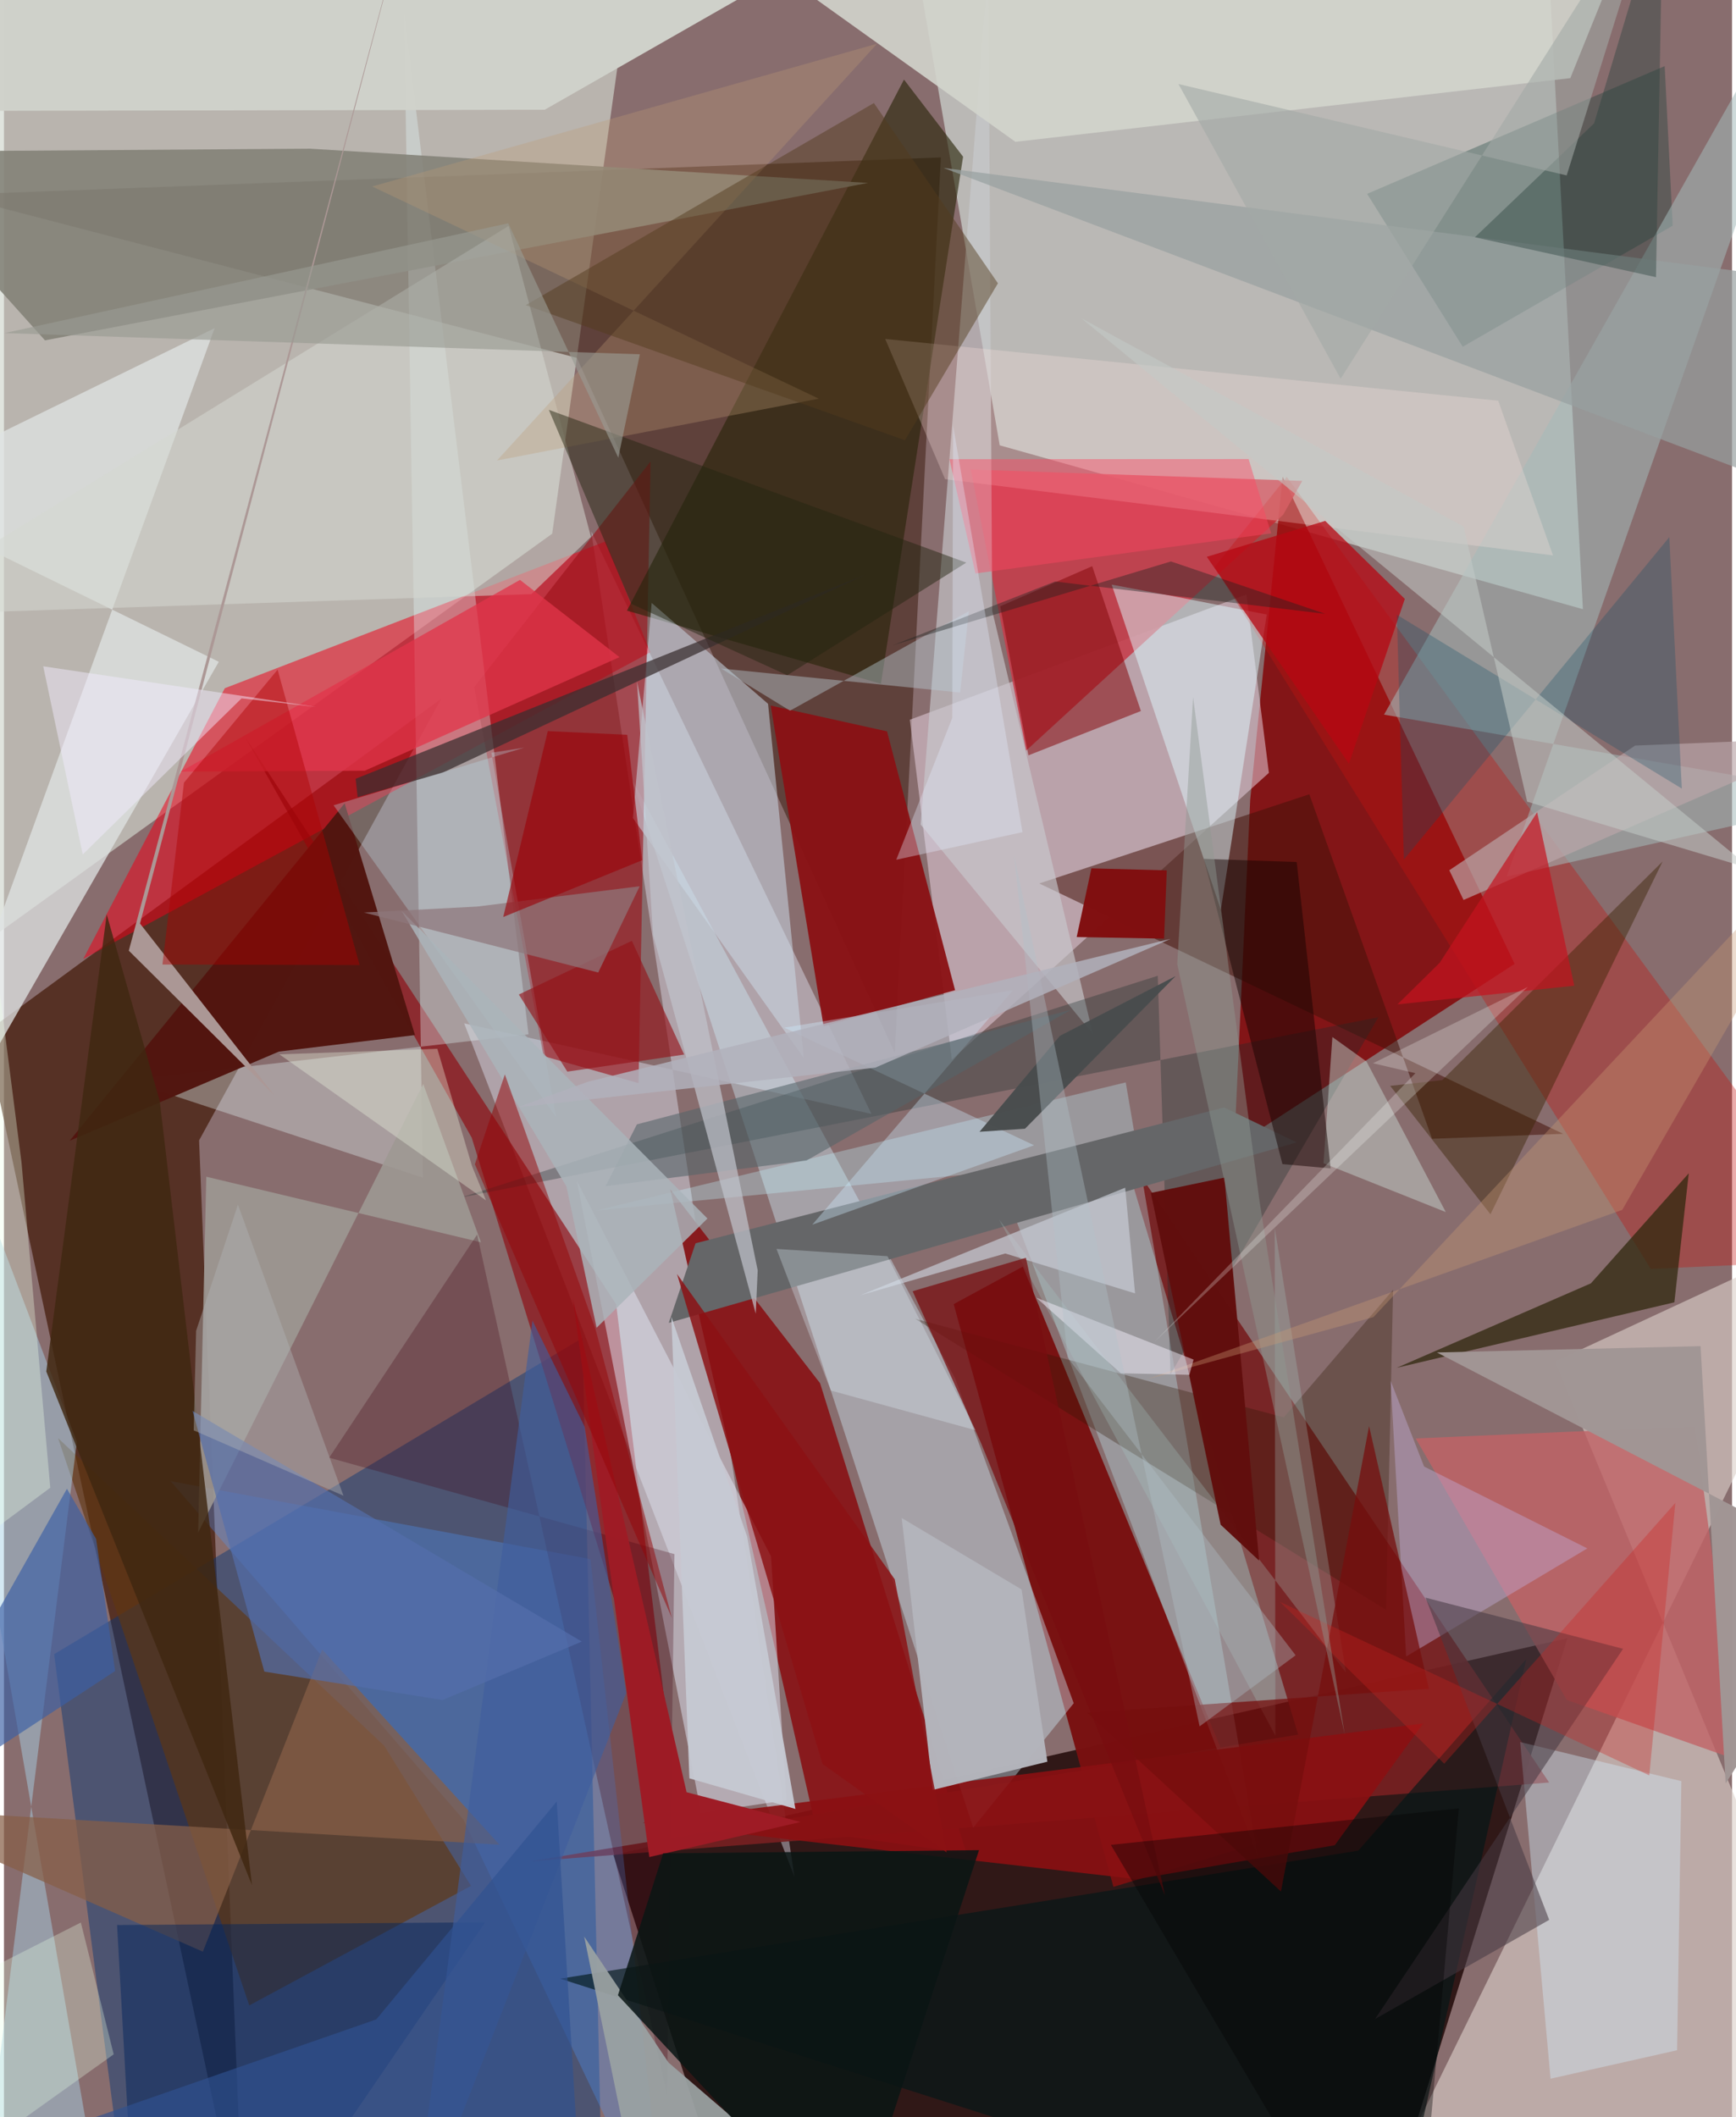 <svg xmlns="http://www.w3.org/2000/svg" width="228" height="278" viewBox="0 0 836 1024"><path fill="#886d6e" d="M0 0h836v1024H0z"/><path fill="#1c0403" fill-opacity=".808" d="M294.789 897.197l461.564-104.859L664.752 1086H355.72z"/><path fill="#d0d6ce" fill-opacity=".671" d="M-22.325-22.355l330.18-24.366-42.635 304.85L-5.032 452.907z"/><path fill="#def0e8" fill-opacity=".576" d="M763.854 294.646L748.096-2.059 443.168-7.707l38.544 223.095z"/><path fill="#421808" fill-opacity=".71" d="M211.54 337.964L-9.022 499.47l125 586.53-21.583-534.43z"/><path fill="#311100" fill-opacity=".467" d="M453.253 76.14L-25.489 94.248l302.633 78.834 153.819 336.133z"/><path fill="#820103" fill-opacity=".808" d="M618.594 230.594L602.9 386.826l-7.727 167.527 135.633-88.154z"/><path fill="#dbd0c9" fill-opacity=".62" d="M665.157 1065.28L898 1016.193 750.463 658.485 898 590.004z"/><path fill="#0a3675" fill-opacity=".463" d="M53.768 1027.598l-29.489-227.54 255.568-152.925L289.93 1086z"/><path fill="#e6ebfd" fill-opacity=".416" d="M222.64 494.965l159.792 412.823-98.31-650.739L419.66 538.762z"/><path fill="#781111" fill-opacity=".98" d="M459.45 630.755l77.28 281.85 70.753-21.276-114.58-278.73z"/><path fill="#e6d2e0" fill-opacity=".529" d="M438.246 348.111l20.317 164.38L611.939 373.8l-10.896-86.246z"/><path fill="#881b1e" fill-opacity=".996" d="M322.332 575.229l70.924 310.884 72.457 10.442-70.895-227.534z"/><path fill="#ee011a" fill-opacity=".533" d="M312.71 315.453L38.346 463.847l68.48-130.971 184.228-71.022z"/><path fill="#772021" fill-opacity=".929" d="M540.695 554.936L747.511 862.13l-493.397 38.206 371.996-61.354z"/><path fill="#cff1fe" fill-opacity=".4" d="M460.15 666.687l57.383 157.105-48.652 60.19-165.086-506.975z"/><path fill="#9a0e16" fill-opacity=".596" d="M261.058 510.807l-33.596-178.48 85.355-109.172-5.847 300.705z"/><path fill="#c53d4b" fill-opacity=".882" d="M494.534 363.002l124.347-114.077 9.2-16.332-160.397-5.513z"/><path fill="#8f070e" fill-opacity=".639" d="M325.527 871.582l-29.352-240.77L116.747 356.6l109.549 193.674z"/><path fill="#e6fbfc" fill-opacity=".341" d="M202.692 569.614L193.55 5.556l60.22 494.726-194.249 22.207z"/><path fill="#521610" fill-opacity=".992" d="M164.817 388.544L31.79 551.73l101.25-43.124 65.806-7.979z"/><path fill="#e0e8f6" fill-opacity=".494" d="M337.292 876.793l41.228-6.098-7.43-117.952-93.925-181.587z"/><path fill="#2a250a" fill-opacity=".627" d="M424.25 330.732l-122.87-35.384 134.025-256.86 28.597 37.31z"/><path fill="#828177" fill-opacity=".882" d="M418.007 88.477L148.063 71.914-62 73.373l81.854 91.245z"/><path fill="#8b1114" fill-opacity=".953" d="M427.197 353.737l32.925 125.18-63.62 17.434-25.576-155.082z"/><path fill="#613611" fill-opacity=".635" d="M26.185 695.586l92.483 274.37 107.277-57.816-41.988-67.803z"/><path fill="#ccdae7" fill-opacity=".537" d="M369.641 340.402l17.288 171.306-82.669-116.054 9.082-104.037z"/><path fill="#c16266" fill-opacity=".796" d="M682.95 695.718l135.231-5.882 21.324 161.757-83.434-29.408z"/><path fill="#431108" fill-opacity=".537" d="M690.893 550.785l-59.397-166.616-130.688 43.13 253.476 121.09z"/><path fill="#c1f2fc" fill-opacity=".322" d="M542.691 523.513l63.838 374.401-125.843-331.342-194.342 18.934z"/><path fill="#dfe3e3" fill-opacity=".757" d="M103.93 320.083L-62 609.217l163.921-450.505L-62 238.93z"/><path fill="#00332d" fill-opacity=".298" d="M659.455 93.755l46.268 73.952 101.566-58.554-3.88-77.179z"/><path fill="#c9cad0" fill-opacity=".627" d="M478.094 295.415l-1.879-312.797-32.73 416.198 83.3 101.324z"/><path fill="#4b96ff" fill-opacity=".306" d="M320.337 1086l-36.588-331.925-203.172-37.722L222.334 880.13z"/><path fill="#c4110f" fill-opacity=".353" d="M796.658 613.689L898 609.239l-277.417-378.59-34.904 43.572z"/><path fill="#a3b9b9" fill-opacity=".545" d="M726.966 423.964L898 385.56l-230.355-39.918L898-62z"/><path fill="#d2d4cd" fill-opacity=".898" d="M757.756 37.796l28.907-71.532L306.686-62 489.301 68.594z"/><path fill="#a8d1e4" fill-opacity=".486" d="M35.271 697.352L-5.32 1021.811l53.232 52.109L-62 440.419z"/><path fill="#cfd1ca" fill-opacity=".992" d="M-62-62l33.067 115.654 290.562-.59L463.073-62z"/><path fill="#d4d8d0" fill-opacity=".537" d="M244.125 109.305l39.836 150.343-28.832 27.722L-62 297.762z"/><path fill="#001717" fill-opacity=".627" d="M672.87 1086l63.55-283.524-81.215 92.622-386.119 61.93z"/><path fill="#def9ff" fill-opacity=".49" d="M610.899 297.234l-43.76-8.584-31.251-5.884 52.81 157.241z"/><path fill="#172c2a" fill-opacity=".314" d="M664.894 492l-443.671 87.16 336.959-107.223 6.161 192.804z"/><path fill="#656668" d="M321.622 639.824l303.76-87.263-35.112-16.934-255.697 65.695z"/><path fill="#8a1012" fill-opacity=".906" d="M547.95 908.904l95.863-16.425 42.723-58.899-377.523 47.965z"/><path fill="#2e270b" fill-opacity=".729" d="M767.722 620.707l47.342-53.238-6.972 62.42-134.327 31.679z"/><path fill="#9e9893" fill-opacity=".894" d="M97.88 569.132l132.874 31.716-27.918-76.57L93.95 741.235z"/><path fill="#d6f1ff" fill-opacity=".38" d="M811.48 861.479l-77.98-18.915 14.704 162.824 61.21-13.755z"/><path fill="#410010" fill-opacity=".275" d="M320.778 1013.173l-91.852-416.086-71.597 107.955 167.035 46.628z"/><path fill="#2d1806" fill-opacity=".314" d="M440.795 637.838l227.832 140.786 3.391-154.772-52.892 61.668z"/><path fill="#cdebfe" fill-opacity=".361" d="M391.054 592.339l107.29-38.411-120.84-56.884 110.609-18.075z"/><path fill="#392e2f" fill-opacity=".725" d="M212.198 373.726l-41.088 11.828-.99-8.884 247.111-98.942z"/><path fill="#875e47" fill-opacity=".722" d="M239.703 892.212L-62 874.492l158.22 69.452 57.721-146.115z"/><path fill="#ffe7e2" fill-opacity=".267" d="M455.297 231.757l-28.97-67.819 296.54 29.87 26.52 74.82z"/><path fill="#00255b" fill-opacity=".471" d="M125.883 1086l-64.117-28.808-7.046-126.117 178.1-1.348z"/><path fill="#9aa1a2" fill-opacity=".937" d="M308.924 1074.302L424.358 1086l-102.837-88.386-40.825-60.949z"/><path fill="#84070b" fill-opacity=".529" d="M526.47 273.846l-44.511 19.4 13.628 72.096 54.433-21.445z"/><path fill="#382202" fill-opacity=".431" d="M695.797 522.43l106.608-105.767-83.278 170.635-48.506-62.099z"/><path fill="#c0aad5" fill-opacity=".435" d="M687.013 709.302l78.97 39.607-87.65 52.289-7.516-133.409z"/><path fill="#3c5fa5" fill-opacity=".663" d="M44.58 744.328l-14.118-24.26L-62 884.14l115.78-75.923z"/><path fill="#cbded6" fill-opacity=".447" d="M642.655 501.568l-4.294 61.056 59.146 23.603-38.353-72.822z"/><path fill="#a5c6c3" fill-opacity=".278" d="M649.22 808.986l-34.463-215.245.331 245.756-133.625-249.572z"/><path fill="#610e0d" fill-opacity=".98" d="M554.822 576.986l35.609-7.425 16.772 185.264-18.612-17.387z"/><path fill="#bc9b74" fill-opacity=".318" d="M394.195 192.821l-216.06-102.63 244.263-69.038L238.532 222.72z"/><path fill="#9e1c26" fill-opacity=".996" d="M312.194 898.2l73.103-16.963-55.053-14.402-55.067-238.879z"/><path fill="#453942" fill-opacity=".549" d="M747.538 928.569L663.26 976.56l120.034-179.095-95.573-24.734z"/><path fill="#b70712" fill-opacity=".749" d="M581.906 269.305l68.749 100.09 27.05-79.724-38.521-37.733z"/><path fill="#b3b4bb" fill-opacity=".988" d="M434.306 734.193l58 34.571 12.474 83.3-55.395 13.644z"/><path fill="#3f5d9e" fill-opacity=".624" d="M301.05 818.83L196.87 1086l58.82-447.264 25.247 51.385z"/><path fill="#bee2f0" fill-opacity=".306" d="M159.451 389.486l107.644 150.82-31.281-176.23 15.904-2.474z"/><path fill="#97a0a0" fill-opacity=".69" d="M898 248.877l-43.846-98.104 21.071-14.911-420.714-54.65z"/><path fill="#0a1615" fill-opacity=".851" d="M409.466 1086l62.241-191.146-152.805 1.54-21.88 68.643z"/><path fill="#3f2710" fill-opacity=".824" d="M75.365 532.525l44.632 379.296-99.524-248.494 29.235-221.058z"/><path fill="#150300" fill-opacity=".486" d="M580.448 415.395l44.938 1.531 16.455 148.203-23.354-2.098z"/><path fill="#e2354a" fill-opacity=".757" d="M297.776 317.832L174.56 372.765l-89.126.456 164.199-92.746z"/><path fill="#a19695" fill-opacity=".988" d="M832.903 862.584l-12.143-211.51-127.52 3.072L898 760.374z"/><path fill="#ac9896" fill-opacity=".996" d="M130.643 529.576L60.402 459.81 199.878-62 65.81 446.685z"/><path fill="#222410" fill-opacity=".475" d="M263.603 198.22l39.886 93.843 75.46 34.536 86.593-54.48z"/><path fill="#810f10" fill-opacity=".988" d="M518.957 453.214l7.117-33.211 36.462.963-1.294 33.016z"/><path fill="#af0000" fill-opacity=".435" d="M76.673 466.504l95.395.26-39.684-142.88L87.09 378.55z"/><path fill="#b9cbd4" fill-opacity=".435" d="M346.967 323.338l115.6 11.625 4.202-39.32-86.489 48.096z"/><path fill="#bba7aa" fill-opacity=".667" d="M886.022 356.68l-179.915 78.612-6.893-14.382 89.89-60.3z"/><path fill="#0e4f68" fill-opacity=".286" d="M805.658 259.783L677.253 415.71l-3.41-118.394L811.7 381.417z"/><path fill="#54646a" fill-opacity=".573" d="M291.047 573.7l15.148-29.877 210.054-55.444-127.98 72.92z"/><path fill="#c4131f" fill-opacity=".698" d="M674.14 485.792l20.418-20.115 47.161-72.822 17.943 83.896z"/><path fill="#533b1d" fill-opacity=".467" d="M480.857 137.027l-44.984 75.92-183.415-65.371 168.39-97.743z"/><path fill="#ecf4e1" fill-opacity=".353" d="M233.195 580.584l-6.772-16.613-16.77-56.71-76.399 2.685z"/><path fill="#750e0d" fill-opacity=".741" d="M660.405 689.788L689.34 816.79l-165.39 11.568 93.821 86.505z"/><path fill="#cd2220" fill-opacity=".329" d="M795.968 858.69l12.602-131.787-111.797 126.136-79.442-78.252z"/><path fill="#c7ccd6" fill-opacity=".698" d="M547.204 625.565l-62.793-19.302-70.078 20.185 128.081-52.01z"/><path fill="#8b1114" fill-opacity=".839" d="M395.972 853.14l60.103 42.834-25.145-132.149-105.333-147.647z"/><path fill="#8f9991" fill-opacity=".435" d="M648.613 838.872l-41.195-257.784-32.148-243.871-7.668 129.076z"/><path fill="#780d0f" fill-opacity=".733" d="M472.714 698.048l88.952 218.683-67.271-308.381-54.797 16.174z"/><path fill="#aab4ba" fill-opacity=".839" d="M272.085 573.785l-79.68-133.2 147.925 148.77-53.633 52.85z"/><path fill="#e9ffe5" fill-opacity=".302" d="M-62 1075.82v-95.703l99.2-50.258 15.891 63.747z"/><path fill="#c3cbc7" fill-opacity=".549" d="M845.44 420.295L521.262 153.953l184.882 100.738 30.74 133.054z"/><path fill="#edffe8" fill-opacity=".333" d="M-62 782.283l50.016-379.896L8.498 562.255l13.908 157.316z"/><path fill="#c0c3cb" fill-opacity=".714" d="M364.64 614.404l-58.403-284.788 7.784 122.616 49.677 183.162z"/><path fill="#ff4562" fill-opacity=".435" d="M602.134 222.033l-144.738.07 12.59 55.256 143.044-19.384z"/><path fill="#546fab" fill-opacity=".682" d="M91.237 682.412l34.719 126.086 86.226 13.744 67.372-28.265z"/><path fill="#950506" fill-opacity=".506" d="M227.815 563.113l95.307 219.426-36.976-139.767-43.817-123.126z"/><path fill="#2c433f" fill-opacity=".42" d="M799.202 134.057l-87.59-19.298 57.641-55.078 33.342-111.18z"/><path fill="#941117" fill-opacity=".624" d="M249.095 481.012l54.657-25.973 25.31 55.013-56.52 8.255z"/><path fill="#e5f6ff" fill-opacity=".286" d="M373.732 604.062l26.26 68.485 70.005 19.202-42.586-84.166z"/><path fill="#8e777b" fill-opacity=".718" d="M287.487 470.37l20.071-41.726-78.762 9.837-54.658 2.878z"/><path fill="#cb9976" fill-opacity=".353" d="M662.496 637.048L552.9 667.146l229.985-81.974L898 385.49z"/><path fill="#999b92" fill-opacity=".635" d="M.32 161.098l243.63-53.106 53.246 113.378 10.443-50.012z"/><path fill="#9b0209" fill-opacity=".627" d="M301.513 355.394l-38.423-1.78-21.56 89.917 67.24-27.478z"/><path fill="#1e2322" fill-opacity=".408" d="M429.984 312.094l134.577-40.545 74.697 25.363-130.766-15.656z"/><path fill="#000200" fill-opacity=".361" d="M703.821 874.649L535.5 892.3l92.61 157.108L684.918 1086z"/><path fill="#f6f3ff" fill-opacity=".467" d="M540.32 664.208l-40.947-36.577 76.13 29.95-2.026 7.363z"/><path fill="#305191" fill-opacity=".643" d="M279.198 1066.209l-334.44-7.66 235.351-81.83 87.315-105.41z"/><path fill="#e6efff" fill-opacity=".337" d="M458.78 347.2l.364-141.404 33.59 196.677-61.066 13.358z"/><path fill="#b1b4b6" fill-opacity=".424" d="M164.244 723.42l-51.048-140.753-20.234 61.003-1.152 48.15z"/><path fill="#484d4e" fill-opacity=".969" d="M566.844 472.088l-72.888 73.829-22.008 1.49 38.887-46.396z"/><path fill="#b2c1ca" fill-opacity=".357" d="M488.68 413.82l25.932 242.815 110.261 143.964-46.45 34.392z"/><path fill="#fcfffd" fill-opacity=".243" d="M682.814 519.07l-20.492-4.812 74.878-36.893-180.688 171.722z"/><path fill="#a2aaa5" fill-opacity=".58" d="M646.649 183.176L568.196 40.65 756 84.847 801.92-62z"/><path fill="#c6c9d3" fill-opacity=".953" d="M382.88 874.92l-51.28-14.79-8.733-223.232 36.678 106.342z"/><path fill="#b2b2bc" fill-opacity=".839" d="M248.466 535.586l173.063-19.195 142.818-62.288-281.732 69.065z"/><path fill="#f3ecfe" fill-opacity=".471" d="M114.943 337.775l36.197 4.159-132.136-19.66 19.114 90.986z"/></svg>